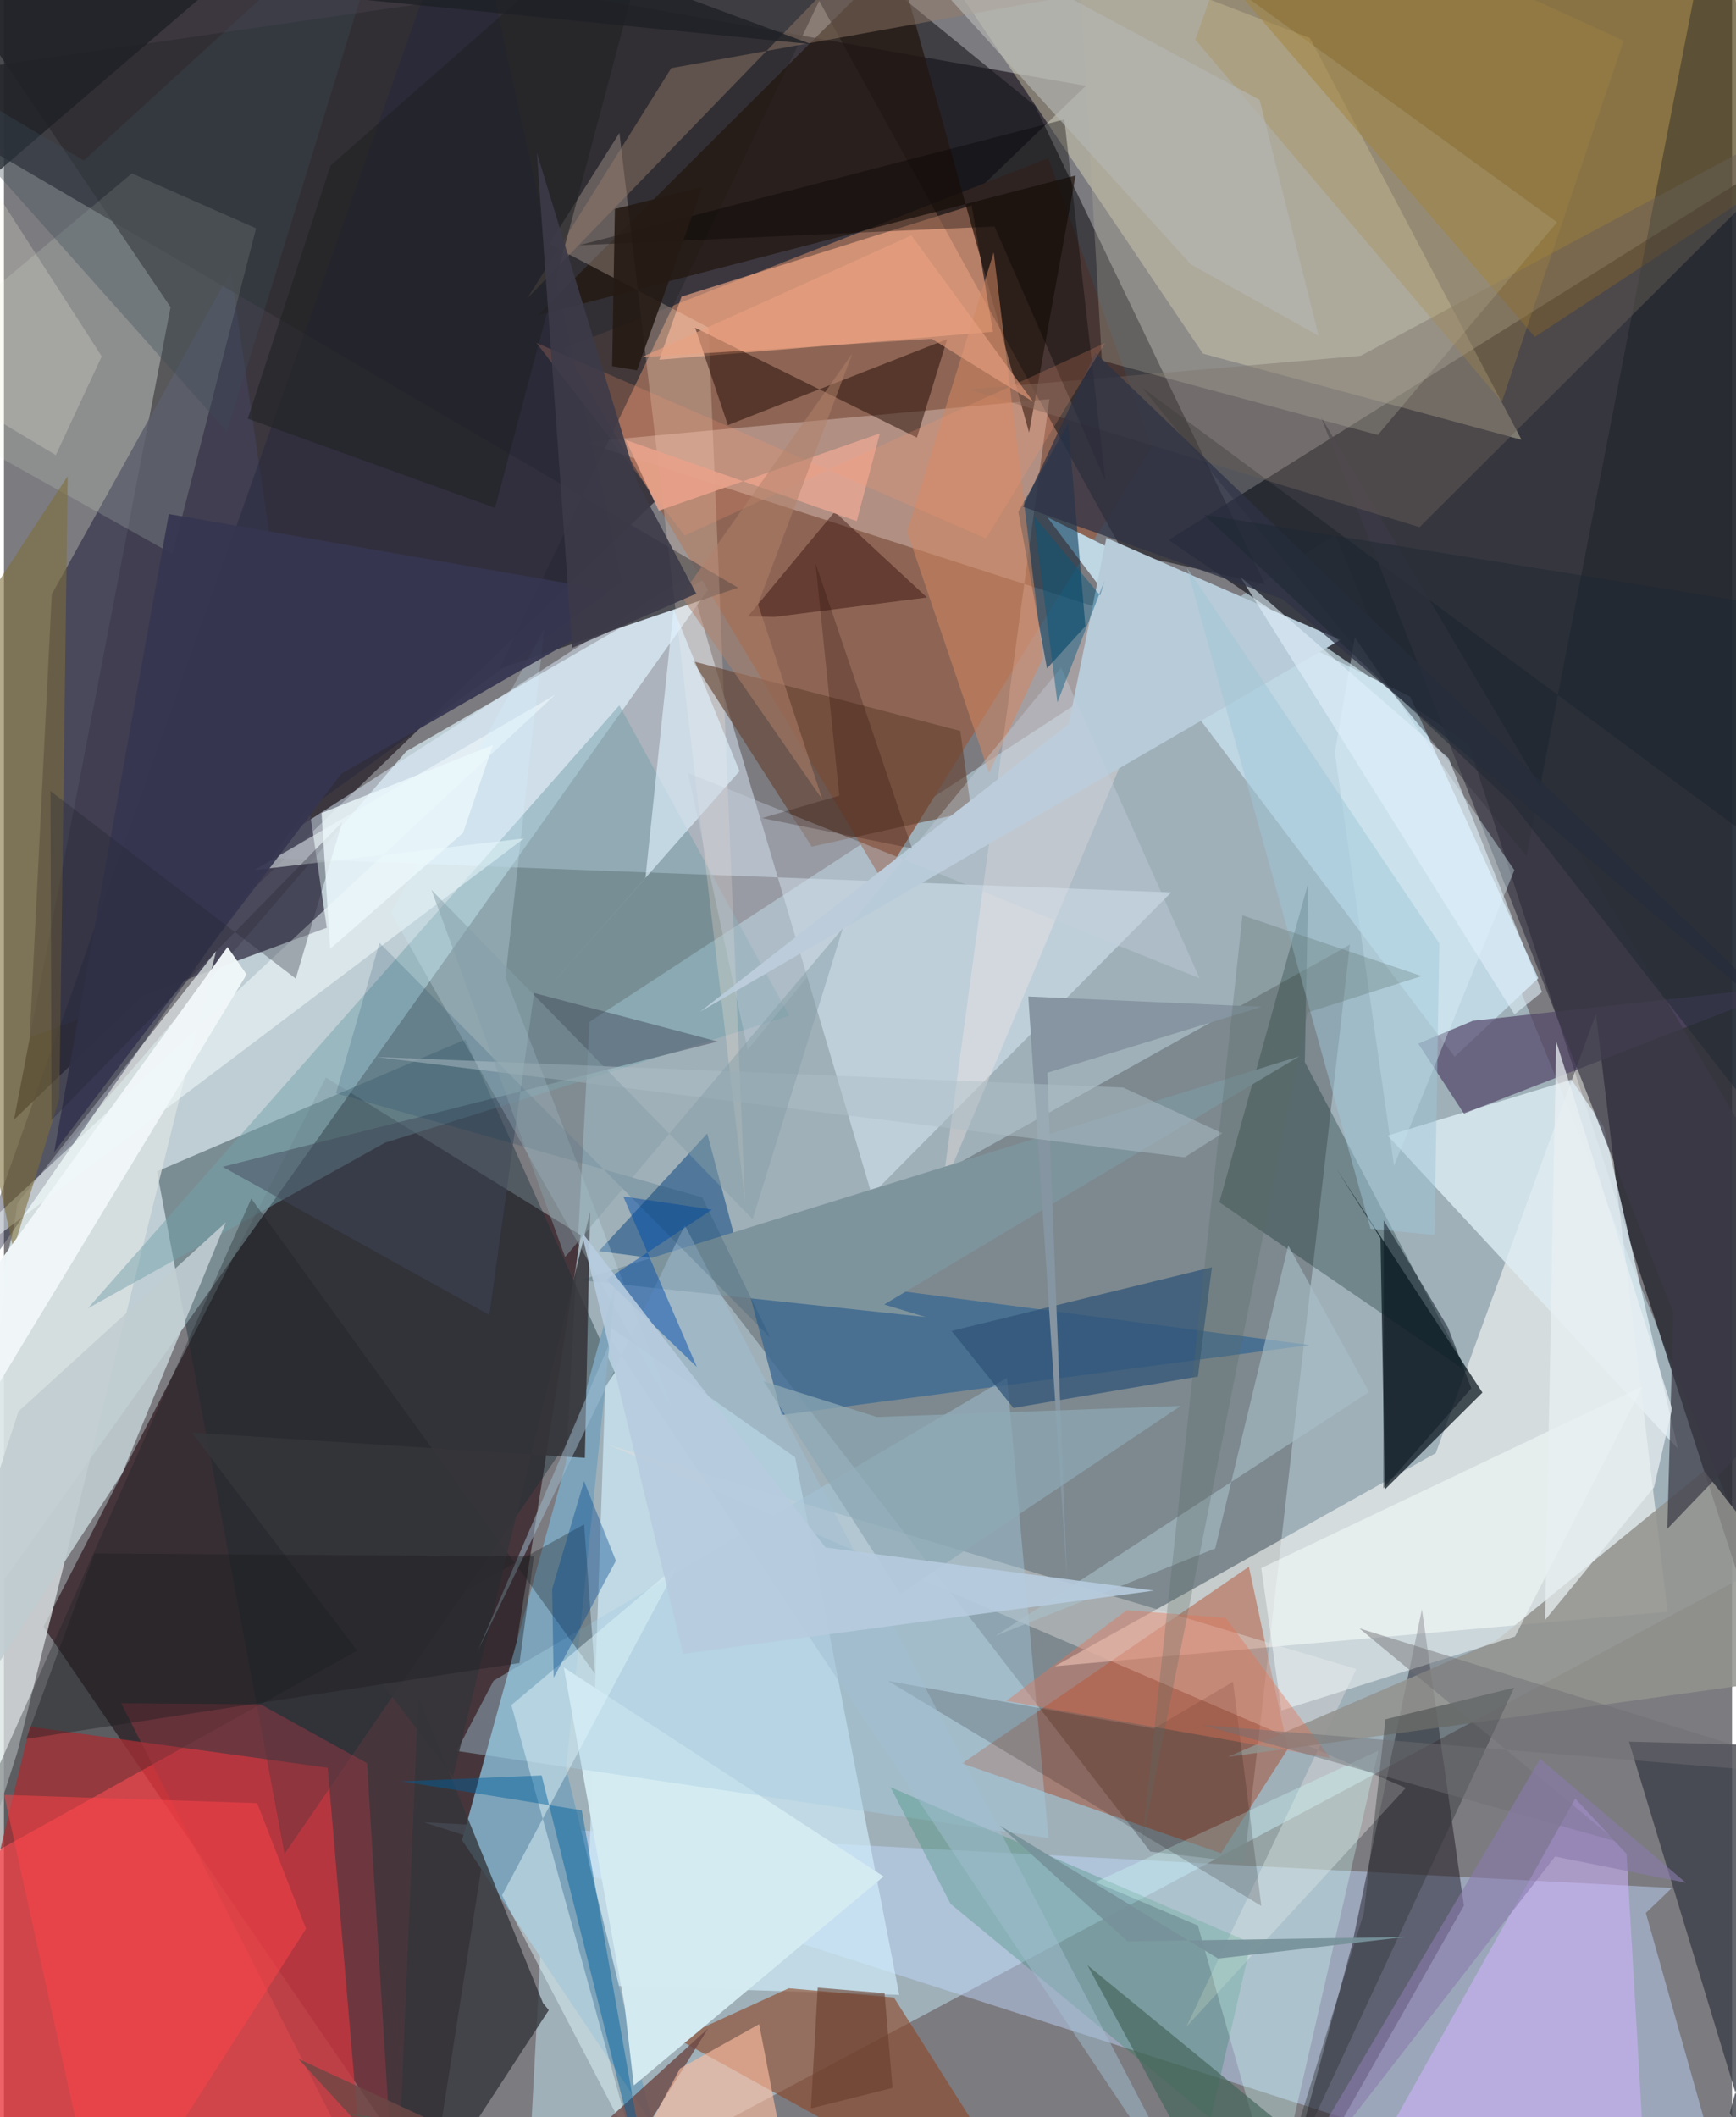 <svg xmlns="http://www.w3.org/2000/svg" width="228" height="278" viewBox="0 0 836 1024"><path fill="#7c7b80" d="M0 0h836v1024H0z"/><path fill="#bcdae8" fill-opacity=".553" d="M644.016 258.56L283.262 494.222l-30.764 583.25 595.159-318.017z"/><path fill="#2d2730" fill-opacity=".804" d="M-62-62L80.6 148.559l-75.722 393L523.38 41.527z"/><path fill="#2d2e36" fill-opacity=".882" d="M898 51.346l-334.558 209.85 145.184 98.876 149.084 459.94z"/><path fill="#362227" fill-opacity=".769" d="M279.005 597.408l-72.685 462.745L19.105 786.788l136.62-265.657z"/><path fill="#e0f9fe" fill-opacity=".663" d="M7.938 579.872l-59.15 256.434L347.99 274.897 194.638 363.41z"/><path fill="#e9363b" fill-opacity=".773" d="M156.618 854.982L176.31 1086H-47.865l60.414-250.836z"/><path fill="#747f85" fill-opacity=".808" d="M347.103 626.64l207.484 268.923 45.423 5.29 51.12-443.969z"/><path fill="#8e6555" d="M505.15 76.53l50.098 139.5-130.364 209.844-154.09-257.326z"/><path fill="#c2daff" fill-opacity=".455" d="M806.904 913.123l-12.6 12.1L839.692 1086 203.144 881.374z"/><path fill="#fffff9" fill-opacity=".561" d="M804.864 779.551l-34.708-289.097-77.479 212.37-184.266 103.059z"/><path fill="#dff1ff" fill-opacity=".478" d="M564.675 431.62l-444.738-16.95 211.175-136.32 88.706 299.483z"/><path fill="#d5f1fe" fill-opacity=".62" d="M382.758 704.811l50.37 260.035-152.053-4.827 10.849-319.036z"/><path fill="#bfd6e3" d="M504.728 250.145l175.546 86.83 61.98 136.188-40.425 37.942z"/><path fill="#040f19" fill-opacity=".706" d="M668.072 720.353l-2.143-121.435-21.24-33.457 70.563 108.079z"/><path fill="#17171b" fill-opacity=".592" d="M359.99-62L498.73 51.075l111.34 231.567-68.665-15.637z"/><path fill="#f7eec9" fill-opacity=".369" d="M734.178 212.73L631.788 18.41 422.749-62l157.286 233.036z"/><path fill="#120a15" fill-opacity=".439" d="M652.1 940.962L612.987 1086l93.283-164.32-20.295-143.326z"/><path fill="#996903" fill-opacity=".475" d="M898-39.58l-9.631 105.475-147.778 97.063L560.905-45.56z"/><path fill="#152d35" fill-opacity=".404" d="M223.24 502.767l72.301 161.105-159.805 232.754-61.692-330.073z"/><path fill="#414054" fill-opacity=".835" d="M23.13 287.477l86.664-156.231 46.388 317.478-143.728 53.061z"/><path fill="#ffece5" fill-opacity=".314" d="M453.751 575.885l51.998-382.851-225.052 20.81 286.273 92.233z"/><path fill="#fdae8a" fill-opacity=".608" d="M478.478 160.482L317.03 174.006l10.76-30.552 140.37-44.122z"/><path fill="#ac2b00" fill-opacity=".369" d="M602.255 757.774l-138.748 95.13 125.245 43.45 32.337-50.444z"/><path fill="#7ca3ba" d="M271.918 855.332l41.99 172.392-92.293-137.668 74.387-270.046z"/><path fill="#3c6a92" fill-opacity=".788" d="M631.44 650.542L287.842 605.13l52.406-56.881 35.97 136.132z"/><path fill="#2e2d32" fill-opacity=".788" d="M355.157 284.247l-115.474 39.24L407.984-27.957-62 40.042z"/><path fill="#dce2e2" fill-opacity=".769" d="M102.633 459.981L6.391 582.233-62 1060.245l68.503-212.79z"/><path fill="#8e4829" fill-opacity=".624" d="M506.503 1086l-75.967-119.878-50.89-4.463-53.742 24.567z"/><path fill="#e5dfdd" fill-opacity=".408" d="M678.179 864.76L292.062 698.676l362.116 108.587-82.098 172.939z"/><path fill="#deedf4" fill-opacity=".792" d="M773.918 545.01l35.928 155.774-140.445-151.537 88.88-27.088z"/><path fill="#92928e" fill-opacity=".855" d="M721.738 793.627l100.702-82.174 75.56 95.81-305.98 42.502z"/><path fill="#23170f" fill-opacity=".733" d="M258.07 152.571l260.37-67.697-22.523 124.363L431.936-20.98z"/><path fill="#33353b" fill-opacity=".792" d="M200.394 820.538L189.384 1086l74.196-113.786-2.773-3.342z"/><path fill="#3c3e48" fill-opacity=".792" d="M848.165 1046.782L786.13 842.371l97.28 2.596-48.5 176.906z"/><path fill="#75a1ac" fill-opacity=".49" d="M184.321 552.705L40.565 632.822l257.137-291.633 82.214 150.095z"/><path fill="#d0b4ff" fill-opacity=".553" d="M760.14 869.876l24.828 26.822L795.925 1086l-129.933-48.387z"/><path fill="#534668" fill-opacity=".702" d="M865.671 476.629l-155.038 17.09-26.414 11.054 22.062 33.82z"/><path fill="#002420" fill-opacity=".298" d="M629.307 513.65l78.67 149.945-119.99-82.104 43.009-154.565z"/><path fill="#d4eaf1" fill-opacity=".988" d="M300.27 970.246l4.413 38.428 120.879-101.103-154.756-101.125z"/><path fill="#a7cee1" fill-opacity=".408" d="M236.863 812.906l248.397-146.48 20.05 222.619-286.24-42.166z"/><path fill="#ffead4" fill-opacity=".251" d="M340.807 158.407l-77.004-40.4 33.953-53.703 60.805 517.031z"/><path fill="#11191f" fill-opacity=".373" d="M736.565 414.127l-185.842-226.58L898 444.246 829.334-62z"/><path fill="#e5f5de" fill-opacity=".169" d="M81.544 268.007L-62 187.548 61.882 83.86l60.093 26.58z"/><path fill="#192022" fill-opacity=".325" d="M280.669 737.267l5.244 72.324-166.25-229.89-146.147 328.42z"/><path fill="#63422f" fill-opacity=".616" d="M462.648 353.531l-129.394-33.725 57.52 89.705 77.209-17.095z"/><path fill="#087843" fill-opacity=".224" d="M583.813 1024.75l19.427-85.052-174.35-75.308 29.032 56.406z"/><path fill="#013456" fill-opacity=".565" d="M490.71 247.59l24.116-42.74 8.336 98.03-18.569 20.412z"/><path fill="#22253f" fill-opacity=".424" d="M224.143-62L-20.521 631.204 144.945 392.95l154.184-111.592z"/><path fill="#b7cbd9" d="M646.487 309.49l-113.165-49.317-18.212 89.924-178.346 139.267z"/><path fill="#c0cdd1" fill-opacity=".894" d="M-62 895.64L57.252 712.533l50.1-121.313L7.017 682.666z"/><path fill="#f8fdfc" fill-opacity=".506" d="M792.726 670.548L731.01 791.536l-113.003 35.736-9.767-68.845z"/><path fill="#f5ffff" fill-opacity=".494" d="M251.543 405.536l-130.43 15.276L266.61 336.07-62 642.276z"/><path fill="#3b3a46" fill-opacity=".718" d="M898 642.184L636.982 201.328l170.594 433.6-2.901 104.53z"/><path fill="#dff5f8" fill-opacity=".478" d="M245.478 824.683l59.022 213.854-63.554-121.861 85.335-160.179z"/><path fill="#1f0a00" fill-opacity=".49" d="M456.311 164.026l-106.095 41.598-15.82-47.08 107.264 53.121z"/><path fill="#305577" fill-opacity=".737" d="M577.593 665.809l6.792-52.906-125.973 30.82 29.93 37.24z"/><path fill="#7e949d" fill-opacity=".992" d="M626.702 510.88L278.825 619.126l167.09 17.885-20.105-6.071z"/><path fill="#685d58" fill-opacity=".475" d="M656.367 172.08l-189.36 16.306 217.807 66.61L898 42.492z"/><path fill="#7f6d3a" fill-opacity=".58" d="M4.557 604.316l-53.94-251.757 80.221-122.306L26.81 531.22z"/><path fill="#def8ff" fill-opacity=".373" d="M730.691 420.842L672.474 563.82l-28.642-199.859 9.69-55.611z"/><path fill="#d08761" fill-opacity=".557" d="M436.951 257.173l39.586 116.672 26.058-55.592-23.787-196.204z"/><path fill="#d0fef8" fill-opacity=".31" d="M577.583 931.316l37.53 132.26 49.778-216.793-136.907 63.506z"/><path fill="#e2f4ff" fill-opacity=".616" d="M261.267 480.323l94.58-107.349-31.927-78.373-13.58 129.972z"/><path fill="#b6b1a0" fill-opacity=".31" d="M517.6-62l233.735 169.498-86.68 102.896-133.523-35.99z"/><path fill="#0e0000" fill-opacity=".173" d="M556.275 836.055l38.293-22.632 13.708 108.409-180.484-108.779z"/><path fill="#a9bfca" fill-opacity=".6" d="M479.645 791.238l106.34-42.303 35.311-146.54 39.098 70.847z"/><path fill="#303537" fill-opacity=".424" d="M668.332 831.573l62.257-15.295-116.757 251.18 44.058-142.25z"/><path fill="#977d6a" fill-opacity=".459" d="M322.8 32.956L523.266-3.237l-84.967-43.849-184.946 191.159z"/><path fill="#a53a44" fill-opacity=".427" d="M189.997 1086l-14.371-233.173-51.497-28.511-67.424-.518z"/><path fill="#40485a" fill-opacity=".475" d="M345.304 503.765l-239.507 60.57L234.823 636l21.648-155.746z"/><path fill="#ff4449" fill-opacity=".486" d="M.064 868.101L48.084 1086l98.03-153.147-23.653-60.733z"/><path fill="#6d4745" fill-opacity=".8" d="M340.621 981.13L225.263 1086l-82.819-90.196 146.7 67.907z"/><path fill="#353539" fill-opacity=".875" d="M90.931 692.914l126.314 166.504 66.339-273.38-2.56 119.094z"/><path fill="#f1f7f8" fill-opacity=".973" d="M-62 767.428l179.388-296.121-9.23-13.254L-62 692.915z"/><path fill="#e47457" fill-opacity=".4" d="M641.483 850.254l-156.596-27.57 58.215-43.885 47.93 3.728z"/><path fill="#00609d" fill-opacity=".463" d="M279.524 875.585l-87.044-14.011 67.634-2.863L316.84 1086z"/><path fill="#d9f5ff" fill-opacity=".243" d="M187.255 441.466l74.177-137.51-18.84 168.606 80.753 209.202z"/><path fill="#ffbea2" fill-opacity=".62" d="M296.354 1057.842l30.687-57.363 38.296-21.456L385.962 1086z"/><path fill-opacity=".349" d="M512.98 57.758l19.84 174.667-53.564-122.877-200.988 9.061z"/><path fill="#c5cfdc" fill-opacity=".388" d="M330.898 373.86l28.895 133.836 151.62-184.825 67 150.28z"/><path fill="#320a05" fill-opacity=".431" d="M446.54 288.971l-73.758 9.423-12.877-.269 41.958-50.586z"/><path fill="#a1bed3" fill-opacity=".49" d="M586.12 1086L329.377 592.642 229.3 798.314l64.35-150.217z"/><path fill="#8695a1" fill-opacity=".996" d="M504.756 518.838l9.56 245.737-18.768-282.609 112.873 4.983z"/><path fill="#e2a391" fill-opacity=".925" d="M423.758 209.626l-11.21 42.447-111.72-39.268 15.942 34.205z"/><path fill="#45675b" fill-opacity=".675" d="M597.735 1086l-73.606-135.525L689.337 1086l-528.743-64.226z"/><path fill="#353651" fill-opacity=".922" d="M163.173 374.25L24.269 557.29l55.49-308.673 231.529 40.218z"/><path fill="#004caa" fill-opacity=".478" d="M291.382 618.978l51.197-33.93-42.977-6.366 35.59 82.449z"/><path fill="#222325" fill-opacity=".612" d="M237.577 245.643L319.572-62 157.977 80.067l-40.017 122.44z"/><path fill="#e0effa" fill-opacity=".592" d="M730.762 490.644L598.053 278.928l100.816 87.776 45.195 113.106z"/><path fill="#232434" fill-opacity=".322" d="M141.156 473.297l22.481-75.648L23.002 541.742l-.512-159.129z"/><path fill="#a0c8d8" fill-opacity=".482" d="M572.384 274.73l88.735 319.56 30.935 3.03 2.36-141.028z"/><path fill="#2f3345" fill-opacity=".741" d="M618.63 289.768L898 526.67 527.993 170.6l-34.947 74.513z"/><path fill="#a88946" fill-opacity=".294" d="M783.567 19.68L605.047-62l-28.684 81.19 148.279 175.145z"/><path fill="#fdf9e7" fill-opacity=".224" d="M25.081 220.117L-62 167.987-6.14 89.27l53.44 83.1z"/><path fill="#b5b7b4" fill-opacity=".639" d="M574.163 127.812l61.81 34.573-28.543-114.1L401.995-62z"/><path fill="#e9f0f2" fill-opacity=".729" d="M798.269 719.36l-52.725 64.172 5.389-279.83 56.064 177.678z"/><path fill="#8ea9b4" fill-opacity=".722" d="M569.251 680.008L433.706 770.83 367.43 668.05l54.822 17.295z"/><path fill="#1d1d1e" fill-opacity=".4" d="M249.397 804.356l6.961-51.544-212.594-1.492-32.988 89.737z"/><path fill="#693d2d" fill-opacity=".608" d="M390.392 1019.76l3.276-58.39 32.338 2.67 3.862 45.811z"/><path fill="#1e2126" fill-opacity=".808" d="M-62-23.615l452.578 45.002L166.025-62-62 133.697z"/><path fill="#0f1925" fill-opacity=".522" d="M709.874 671.48l-11.318-29.487-31.037-51.724-.17 129.604z"/><path fill="#004790" fill-opacity=".38" d="M265.922 811.467l-.732-42.947 15.443-52.174 15.416 38.542z"/><path fill="#b6cbde" fill-opacity=".898" d="M328.54 799.923L279.274 595.64 397.43 748.468l158.907 20.864z"/><path fill="#003759" fill-opacity=".161" d="M337.824 579.149l32.9 67.868L181.67 456.032l-21.019 72.75z"/><path fill="#ebf7fb" fill-opacity=".804" d="M236.59 360.327l-14.511 42.533-64.266 56.075-4.152-65.692z"/><path fill="#6e6e73" fill-opacity=".463" d="M780.371 890.74l-200.47-56.384 306.17 25.012-230.393-71.797z"/><path fill="#3e4b58" fill-opacity=".337" d="M38.621 77.618L-62 18.006 107.906 208.86 191.218-62z"/><path fill="#251a14" fill-opacity=".894" d="M294.21 177.112l1.345-76.043 42.32-10.58-31.624 88.628z"/><path fill="#eaa282" fill-opacity=".596" d="M497.874 194.3l-49.038-30.405-140.382 8.871 130.518-58.892z"/><path fill="#b0bfc8" fill-opacity=".486" d="M541.407 525.977L179.834 511.19l391.348 48.574 18.285-11.652z"/><path fill="#1d2733" fill-opacity=".486" d="M580.548 248.98l148.827 139.298 116.833 149.3 27.953-241.47z"/><path fill="#586b62" fill-opacity=".275" d="M599.17 442.728l86.68 29.35-55.21 17.658-80.168 402.248z"/><path fill="#897bac" fill-opacity=".604" d="M743.176 850.673l70.464 59.93-63.26-12.676L604.214 1086z"/><path fill="#859fa7" fill-opacity=".475" d="M206.85 430.438l64.62 177.556 134.373-159.056-43.656 140.727z"/><path fill="#77929a" fill-opacity=".933" d="M587.4 947.307l-105.757-64.428 61.937 56.133 134.471-2.158z"/><path fill="#200500" fill-opacity=".235" d="M366.776 395.687l72.519 14.675-46.669-137.919 11.49 112.377z"/><path fill="#01587f" fill-opacity=".439" d="M498.168 249.589l11.468 90.108 22.819-58.88-2.171 7.157z"/><path fill="#ff9a73" fill-opacity=".204" d="M532.69 165.891l-57.623 94.568-217.474-94.63 71.722 93.21z"/><path fill="#b1806a" fill-opacity=".514" d="M327.583 288.229l82.8-117.19-45.62 121.139 31.201 94.56z"/><path fill="#3d3a49" fill-opacity=".898" d="M274.927 313.353l59.994-26.223-28.639-54.162L257.82 73.946z"/></svg>